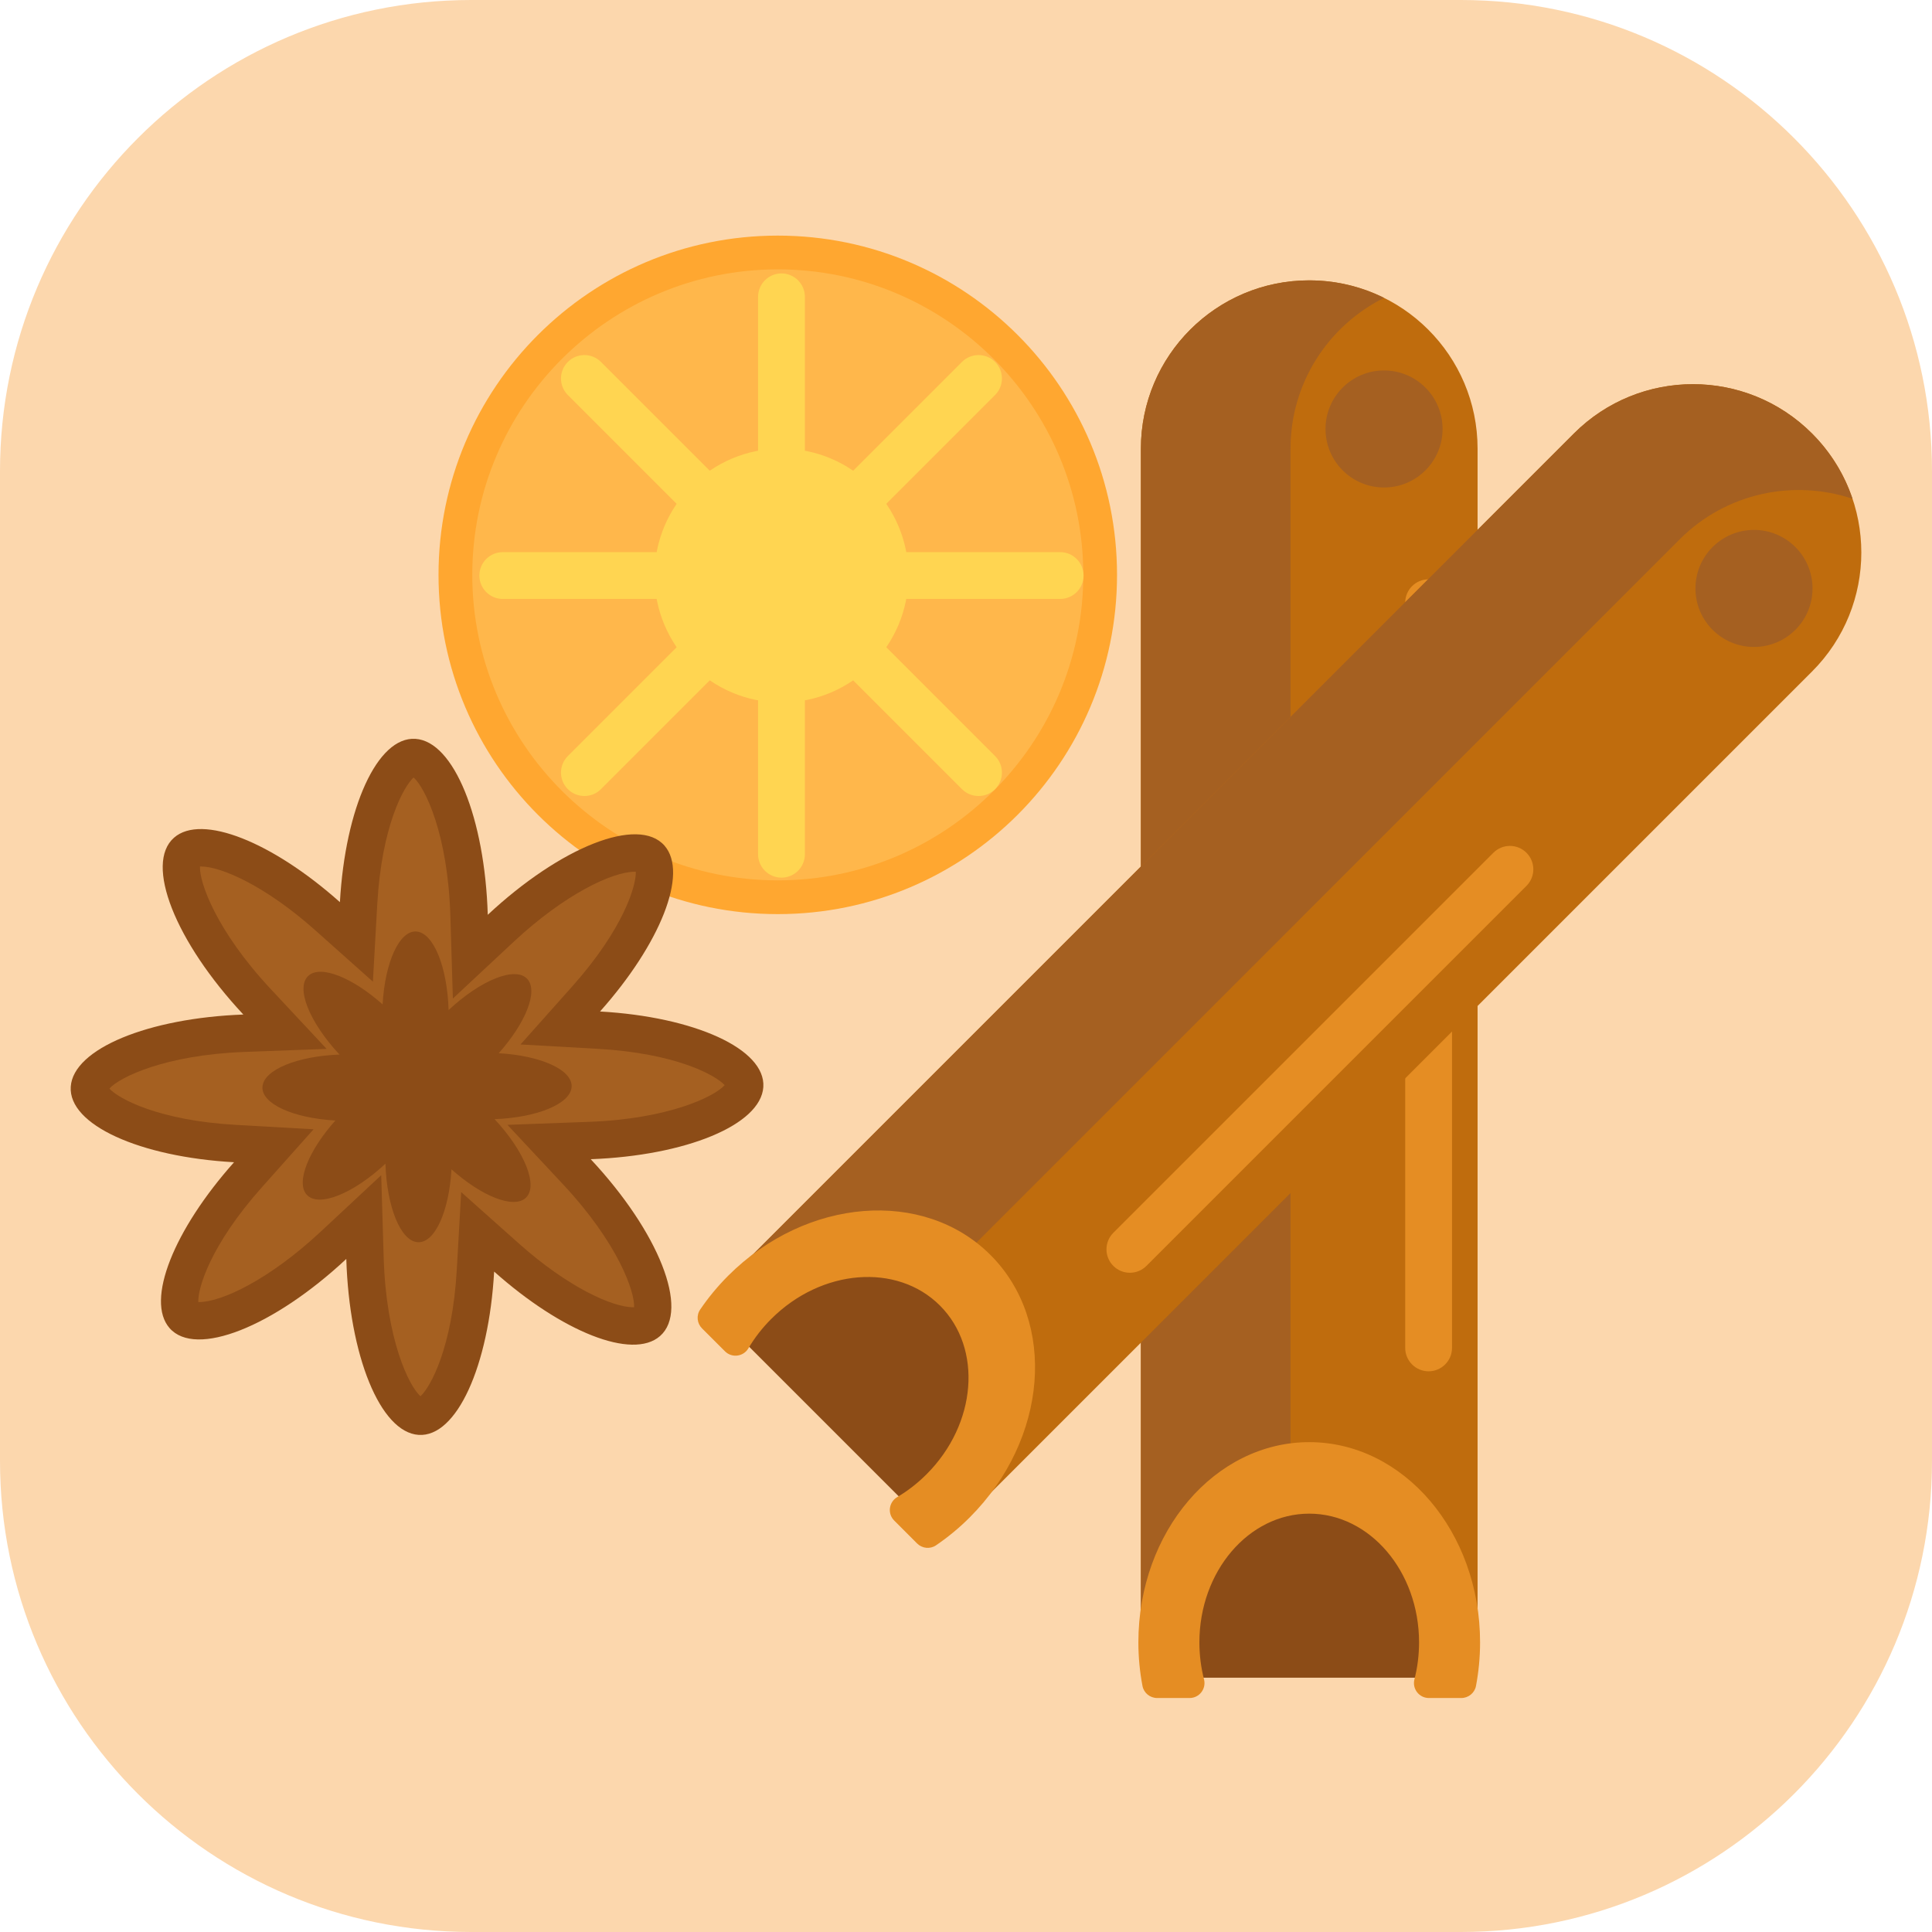 <svg width="82" height="82" viewBox="0 0 82 82" fill="none" xmlns="http://www.w3.org/2000/svg">
<path d="M0 20C0 8.954 8.954 0 20 0H62C73.046 0 82 8.954 82 20V62C82 73.046 73.046 82 62 82H20C8.954 82 0 73.046 0 62V20Z" fill="#FCD7AD"/>
<path d="M62.713 19.044V70.959H48.423V19.044C48.423 15.098 51.622 11.899 55.568 11.899C59.514 11.899 62.713 15.098 62.713 19.044Z" fill="#BF6C0D"/>
<path d="M58.743 12.643C57.787 12.168 56.709 11.899 55.568 11.899C51.622 11.899 48.423 15.098 48.423 19.044V70.959H54.774V19.044C54.774 16.239 56.391 13.813 58.743 12.643Z" fill="#A56021"/>
<path d="M61.059 71.206V69.129C61.059 65.153 58.5 61.93 55.343 61.93C52.186 61.93 49.627 65.153 49.627 69.129V71.206H61.059Z" fill="#8C4C17"/>
<path d="M50.488 72.069C50.904 72.069 51.205 71.678 51.102 71.276C50.975 70.779 50.906 70.252 50.906 69.707C50.906 66.695 52.997 64.244 55.568 64.244C58.138 64.244 60.229 66.695 60.229 69.707C60.229 70.252 60.161 70.779 60.033 71.276C59.93 71.678 60.232 72.069 60.647 72.069H62.021C62.324 72.069 62.588 71.856 62.645 71.559C62.758 70.963 62.819 70.343 62.819 69.707C62.819 65.014 59.572 61.209 55.568 61.209C51.563 61.209 48.316 65.014 48.316 69.707C48.316 70.343 48.377 70.963 48.491 71.559C48.548 71.856 48.812 72.069 49.114 72.069H50.488Z" fill="#E58D23"/>
<path d="M60.635 31.085C60.086 31.085 59.641 30.64 59.641 30.091V25.581C59.641 25.032 60.086 24.587 60.635 24.587C61.183 24.587 61.628 25.032 61.628 25.581V30.091C61.628 30.64 61.183 31.085 60.635 31.085Z" fill="#E58D23"/>
<path d="M60.635 58.202C60.086 58.202 59.641 57.757 59.641 57.208V34.397C59.641 33.848 60.086 33.403 60.635 33.403C61.183 33.403 61.628 33.848 61.628 34.397V57.208C61.628 57.757 61.183 58.202 60.635 58.202Z" fill="#E58D23"/>
<path d="M58.743 20.691C60.115 20.691 61.227 19.579 61.227 18.207C61.227 16.835 60.115 15.723 58.743 15.723C57.371 15.723 56.259 16.835 56.259 18.207C56.259 19.579 57.371 20.691 58.743 20.691Z" fill="#A56021"/>
<path d="M33.011 38.798C40.964 38.798 47.41 32.352 47.41 24.399C47.41 16.447 40.964 10 33.011 10C25.059 10 18.612 16.447 18.612 24.399C18.612 32.352 25.059 38.798 33.011 38.798Z" fill="#FFA730"/>
<path d="M33.011 37.365C25.862 37.365 20.045 31.549 20.045 24.399C20.045 17.25 25.862 11.433 33.011 11.433C40.161 11.433 45.978 17.25 45.978 24.399C45.978 31.549 40.161 37.365 33.011 37.365Z" fill="#FFB74B"/>
<path d="M33.168 29.817C36.145 29.817 38.557 27.404 38.557 24.427C38.557 21.451 36.145 19.038 33.168 19.038C30.192 19.038 27.779 21.451 27.779 24.427C27.779 27.404 30.192 29.817 33.168 29.817Z" fill="#FFD551"/>
<path d="M44.996 25.421H21.339C20.791 25.421 20.346 24.976 20.346 24.428C20.346 23.879 20.791 23.434 21.339 23.434H44.996C45.545 23.434 45.99 23.879 45.99 24.428C45.99 24.976 45.545 25.421 44.996 25.421Z" fill="#FFD551"/>
<path d="M41.532 33.785C41.277 33.785 41.023 33.688 40.829 33.494L24.101 16.766C23.713 16.378 23.713 15.749 24.101 15.361C24.489 14.973 25.118 14.973 25.506 15.361L42.234 32.089C42.622 32.477 42.622 33.106 42.234 33.494C42.041 33.688 41.786 33.785 41.532 33.785Z" fill="#FFD551"/>
<path d="M33.168 37.25C32.62 37.25 32.175 36.805 32.175 36.256V12.599C32.175 12.05 32.62 11.605 33.168 11.605C33.717 11.605 34.162 12.05 34.162 12.599V36.256C34.162 36.805 33.717 37.25 33.168 37.25Z" fill="#FFD551"/>
<path d="M24.803 33.785C24.549 33.785 24.295 33.688 24.101 33.494C23.713 33.106 23.713 32.477 24.101 32.089L40.829 15.361C41.217 14.973 41.846 14.973 42.234 15.361C42.622 15.749 42.622 16.378 42.234 16.766L25.506 33.494C25.312 33.688 25.058 33.785 24.803 33.785Z" fill="#FFD551"/>
<path d="M76.907 28.503L40.198 65.212L30.093 55.107L66.802 18.398C69.593 15.608 74.117 15.608 76.907 18.398C79.698 21.189 79.698 25.713 76.907 28.503Z" fill="#BF6C0D"/>
<path d="M78.626 21.17C78.286 20.157 77.714 19.205 76.907 18.398C74.117 15.608 69.593 15.608 66.802 18.398L30.093 55.107L34.584 59.599L71.293 22.889C73.277 20.906 76.136 20.334 78.626 21.17Z" fill="#A56021"/>
<path d="M38.854 64.218L40.322 62.749C43.134 59.938 43.603 55.849 41.371 53.617C39.139 51.384 35.05 51.854 32.239 54.665L30.77 56.134L38.854 64.218Z" fill="#8C4C17"/>
<path d="M30.769 57.353C31.062 57.647 31.552 57.584 31.764 57.227C32.025 56.785 32.349 56.364 32.735 55.979C34.865 53.849 38.076 53.594 39.894 55.412C41.712 57.23 41.457 60.441 39.327 62.571C38.942 62.957 38.521 63.281 38.08 63.542C37.722 63.754 37.659 64.244 37.953 64.537L38.924 65.509C39.138 65.723 39.475 65.759 39.726 65.589C40.228 65.248 40.709 64.853 41.158 64.403C44.477 61.084 44.872 56.098 42.04 53.266C39.208 50.434 34.222 50.829 30.904 54.148C30.454 54.598 30.059 55.079 29.718 55.581C29.547 55.831 29.583 56.168 29.797 56.382L30.769 57.353Z" fill="#E58D23"/>
<path d="M47.956 54.02C47.701 54.02 47.447 53.923 47.253 53.729C46.865 53.341 46.865 52.712 47.253 52.324L63.383 36.194C63.771 35.806 64.4 35.806 64.788 36.194C65.176 36.582 65.176 37.211 64.788 37.599L48.658 53.729C48.464 53.923 48.21 54.02 47.956 54.02Z" fill="#E58D23"/>
<path d="M74.445 27.459C75.817 27.459 76.929 26.347 76.929 24.975C76.929 23.603 75.817 22.491 74.445 22.491C73.073 22.491 71.96 23.603 71.96 24.975C71.96 26.347 73.073 27.459 74.445 27.459Z" fill="#A56021"/>
<path d="M25.467 42.931C28.018 40.068 29.233 37.064 28.202 35.89C27.094 34.627 23.795 35.941 20.702 38.827C20.579 34.736 19.267 31.465 17.633 31.359C16.016 31.253 14.653 34.283 14.427 38.29C11.565 35.739 8.56 34.524 7.386 35.554C6.122 36.663 7.439 39.966 10.328 43.06C6.304 43.209 3.108 44.509 3.003 46.123C2.897 47.74 5.927 49.103 9.934 49.329C7.383 52.192 6.168 55.196 7.198 56.37C8.306 57.633 11.606 56.319 14.698 53.433C14.822 57.524 16.134 60.794 17.768 60.901C19.384 61.007 20.747 57.977 20.973 53.97C23.836 56.521 26.84 57.736 28.014 56.706C29.278 55.597 27.962 52.294 25.072 49.2C29.096 49.051 32.292 47.751 32.398 46.136C32.503 44.52 29.473 43.157 25.467 42.931Z" fill="#8C4C17"/>
<path d="M17.846 59.261C17.354 58.827 16.39 56.845 16.285 53.385L16.18 49.879L13.615 52.272C11.413 54.327 9.395 55.263 8.452 55.263C8.439 55.263 8.427 55.262 8.416 55.262C8.392 54.685 8.923 52.85 11.12 50.386L13.309 47.93L10.024 47.744C6.711 47.557 5.03 46.627 4.643 46.203C5.071 45.721 7.009 44.772 10.388 44.647L13.863 44.518L11.489 41.976C9.166 39.488 8.454 37.432 8.488 36.776C8.5 36.776 8.514 36.776 8.528 36.776C9.402 36.776 11.29 37.62 13.371 39.475L15.827 41.665L16.012 38.38C16.2 35.066 17.13 33.385 17.554 32.999C18.046 33.433 19.011 35.415 19.115 38.875L19.221 42.381L21.785 39.988C23.987 37.933 26.005 36.998 26.948 36.998C26.961 36.998 26.974 36.998 26.985 36.998C27.008 37.575 26.477 39.41 24.281 41.874L22.092 44.33L25.377 44.516C28.69 44.703 30.371 45.633 30.757 46.057C30.329 46.54 28.392 47.488 25.013 47.614L21.538 47.742L23.912 50.284C26.235 52.772 26.947 54.828 26.913 55.484C26.9 55.484 26.873 55.484 26.873 55.484C25.999 55.484 24.111 54.639 22.03 52.785L19.574 50.596L19.388 53.88C19.201 57.195 18.27 58.875 17.846 59.261Z" fill="#A56021"/>
<path d="M21.167 44.702C22.306 43.424 22.848 42.083 22.388 41.559C21.893 40.995 20.421 41.582 19.04 42.87C18.985 41.044 18.399 39.584 17.67 39.536C16.949 39.489 16.34 40.842 16.239 42.63C14.962 41.492 13.62 40.949 13.096 41.409C12.532 41.904 13.12 43.378 14.41 44.759C12.614 44.826 11.187 45.406 11.14 46.127C11.093 46.849 12.445 47.457 14.234 47.558C13.095 48.836 12.553 50.177 13.013 50.701C13.507 51.264 14.98 50.678 16.36 49.39C16.416 51.216 17.001 52.676 17.73 52.723C18.452 52.771 19.06 51.418 19.162 49.63C20.439 50.768 21.78 51.311 22.304 50.851C22.868 50.356 22.281 48.882 20.991 47.5C22.787 47.434 24.214 46.853 24.261 46.133C24.308 45.411 22.955 44.803 21.167 44.702Z" fill="#8C4C17"/>
</svg>
